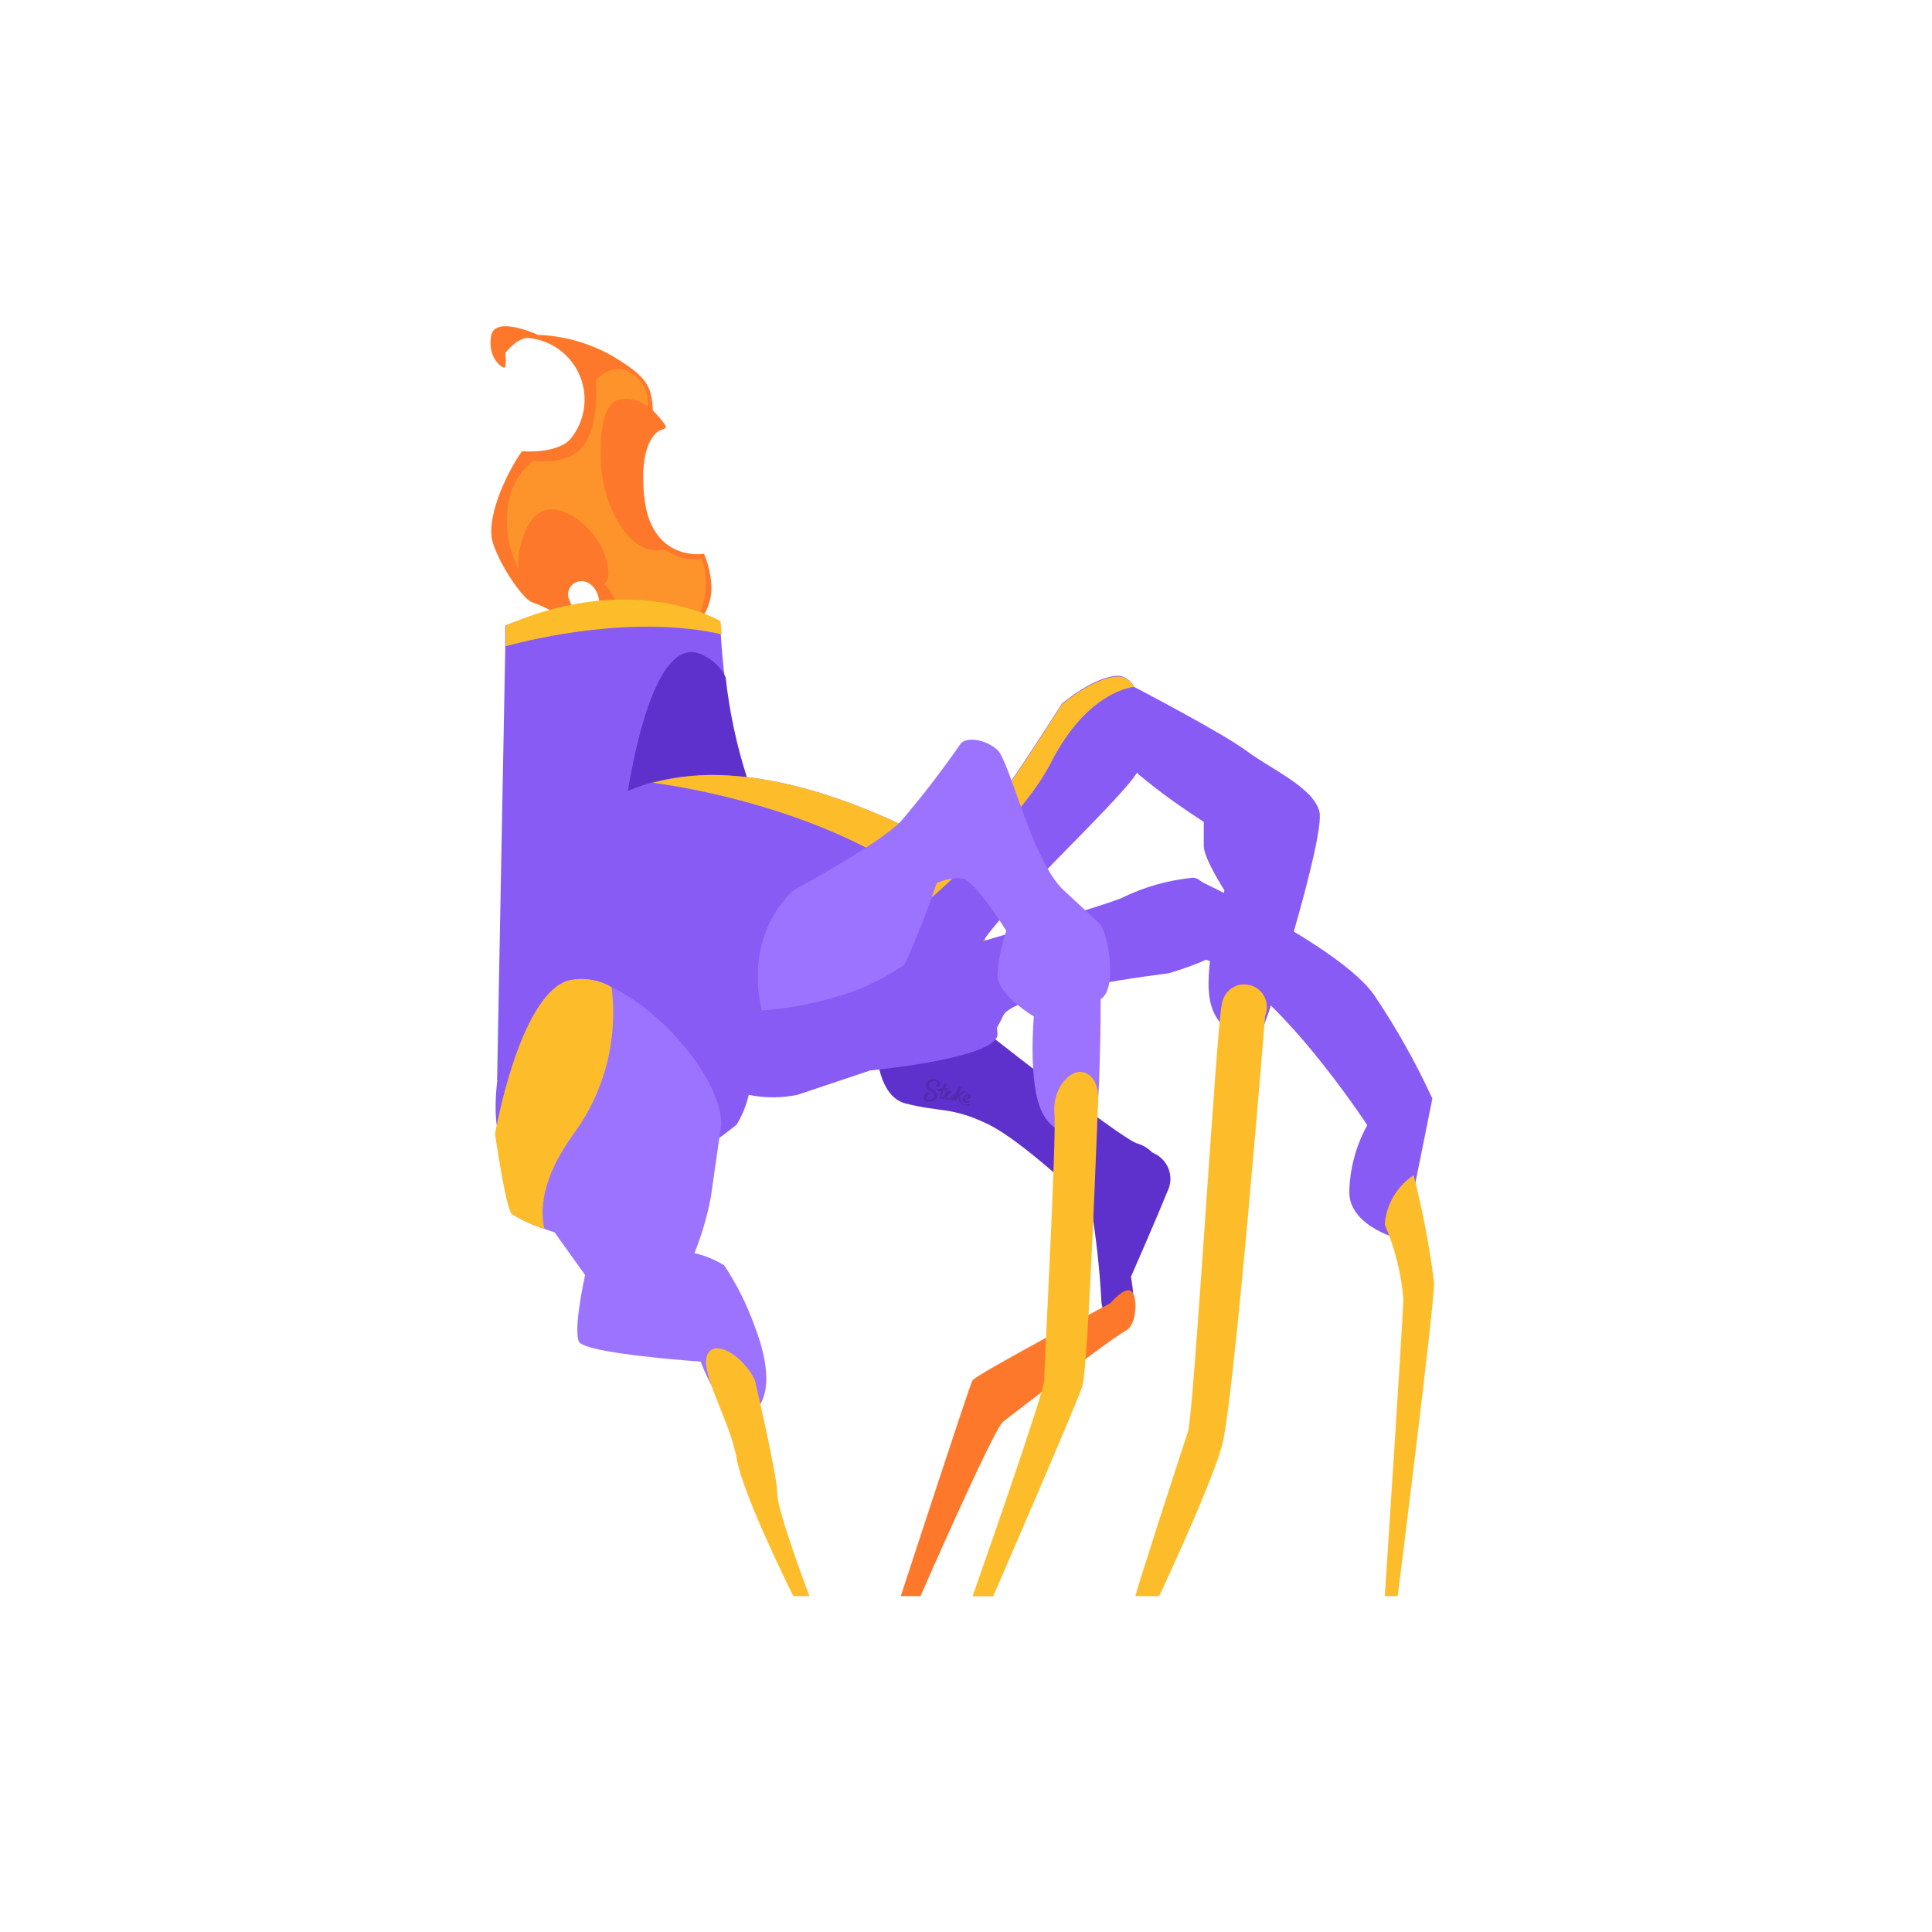 <?xml version="1.0" encoding="UTF-8"?>
<svg width="130px" height="130px" viewBox="0 0 130 130" version="1.1" xmlns="http://www.w3.org/2000/svg" xmlns:xlink="http://www.w3.org/1999/xlink">
    <title>fist fire</title>
    <g id="fist-fire" stroke="none" stroke-width="1" fill="none" fill-rule="evenodd">
        <g id="Group" transform="translate(-0, -0)">
            <g id="Layer_1" transform="translate(33.004, 21.951)">
                <path d="M32.486,46.819 C32.486,46.819 42.276,54.569 43.486,54.979 C44.232,55.188 44.826,55.753 45.073,56.488 C45.319,57.223 45.185,58.032 44.716,58.649 C43.486,60.289 40.356,59.199 40.356,59.199 C40.356,59.199 35.896,54.849 33.446,53.679 C30.996,52.509 30.316,52.909 27.926,52.299 C25.536,51.689 25.926,46.819 25.926,46.819 C25.926,46.819 30.846,46.049 32.486,46.819 Z" id="Path" fill="#5F31CC" fill-rule="nonzero"></path>
                <g id="Stake-logo" transform="translate(29.15, 50.668)" fill="#512AAD">
                    <path d="M0.766,0.011 C0.956,0.011 1.136,0.151 1.106,0.331 C1.076,0.511 0.986,0.541 0.886,0.521 C0.786,0.501 0.786,0.461 0.786,0.461 C0.786,0.461 0.916,0.391 0.926,0.311 C0.936,0.231 0.926,0.151 0.746,0.131 C0.566,0.111 0.356,0.191 0.326,0.391 C0.296,0.591 0.986,0.811 0.936,1.121 C0.886,1.431 0.526,1.541 0.226,1.501 C0.157,1.499 0.092,1.467 0.049,1.413 C0.007,1.359 -0.01,1.288 0.006,1.221 C0.006,1.051 0.136,0.881 0.346,0.911 C0.369,0.913 0.391,0.925 0.406,0.944 C0.421,0.963 0.428,0.987 0.426,1.011 C0.3,1.03 0.2,1.126 0.176,1.251 C0.176,1.251 0.176,1.361 0.296,1.371 C0.416,1.381 0.696,1.371 0.726,1.101 C0.756,0.831 0.076,0.731 0.126,0.361 C0.176,-0.009 0.606,-0.019 0.766,0.011 Z M2.366,0.481 C2.366,0.481 2.546,0.481 2.526,0.581 C2.477,0.725 2.417,0.866 2.346,1.001 C2.473,0.938 2.591,0.857 2.696,0.761 C2.696,0.761 2.816,0.761 2.766,0.871 C2.665,0.957 2.554,1.031 2.436,1.091 C2.436,1.091 2.436,1.651 2.746,1.701 C2.854,1.727 2.969,1.701 3.056,1.631 L3.056,1.631 C3.072,1.669 3.072,1.712 3.056,1.751 C2.959,1.789 2.852,1.789 2.756,1.751 C2.456,1.751 2.316,1.441 2.326,1.071 C2.284,1.184 2.254,1.301 2.236,1.421 C2.236,1.421 2.046,1.481 2.046,1.361 L2.046,1.361 C2.046,1.361 1.956,1.441 1.916,1.431 C1.86,1.42 1.817,1.376 1.806,1.321 C1.747,1.369 1.671,1.391 1.596,1.381 C1.531,1.381 1.475,1.335 1.466,1.271 C1.383,1.315 1.289,1.336 1.196,1.331 C1.076,1.331 1.056,1.241 1.066,1.181 C1.102,1.055 1.145,0.931 1.196,0.811 C1.132,0.819 1.069,0.819 1.006,0.811 C0.936,0.811 0.926,0.681 0.926,0.671 L0.926,0.671 L1.256,0.611 L1.356,0.381 C1.377,0.342 1.413,0.313 1.456,0.301 C1.492,0.291 1.529,0.291 1.566,0.301 C1.566,0.301 1.566,0.301 1.566,0.301 L1.446,0.601 C1.515,0.594 1.586,0.594 1.656,0.601 C1.656,0.601 1.716,0.601 1.656,0.661 L1.576,0.741 C1.576,0.741 1.576,0.741 1.516,0.741 L1.346,0.741 C1.346,0.741 1.216,1.051 1.206,1.101 C1.196,1.151 1.206,1.171 1.206,1.171 C1.265,1.167 1.323,1.15 1.376,1.121 C1.401,0.914 1.577,0.759 1.786,0.761 C1.786,0.761 1.786,0.811 1.866,0.821 L1.866,0.821 C1.866,0.821 1.866,0.821 1.866,0.891 C1.866,0.961 1.796,1.081 1.786,1.161 C1.776,1.241 1.786,1.261 1.786,1.271 C1.786,1.281 1.876,1.271 1.906,1.181 C2.146,1.001 2.356,0.531 2.366,0.481 Z M2.976,1.001 C3.045,1.004 3.109,1.041 3.146,1.101 C3.159,1.15 3.159,1.202 3.146,1.251 C3.061,1.34 2.934,1.374 2.816,1.341 C2.816,1.341 2.766,1.461 2.886,1.481 C2.957,1.491 3.028,1.465 3.076,1.411 C3.076,1.411 3.136,1.481 3.076,1.511 C3.006,1.576 2.91,1.605 2.816,1.591 C2.739,1.582 2.671,1.537 2.633,1.469 C2.596,1.402 2.593,1.321 2.626,1.251 C2.684,1.106 2.82,1.009 2.976,1.001 L2.976,1.001 Z M1.846,0.951 C1.716,0.951 1.476,1.281 1.616,1.301 C1.756,1.321 1.826,1.021 1.846,0.961 L1.846,0.951 Z M2.996,1.081 C2.916,1.081 2.796,1.221 2.776,1.291 C2.875,1.302 2.97,1.244 3.006,1.151 C3.006,1.151 3.036,1.081 3.016,1.081 L2.996,1.081 Z" id="Shape"></path>
                </g>
                <path d="M44.456,55.579 C44.982,55.753 45.405,56.15 45.613,56.664 C45.821,57.178 45.793,57.757 45.536,58.249 C44.726,60.249 43.096,63.959 43.096,63.959 C43.096,63.959 43.496,66.089 43.096,66.659 C42.696,67.229 41.096,67.199 41.096,65.379 C40.972,63.308 40.742,61.245 40.406,59.199 L44.456,55.579 Z" id="Path" fill="#5F31CC" fill-rule="nonzero"></path>
                <path d="M43.396,65.749 C43.396,65.749 43.496,67.229 42.686,67.629 C41.876,68.029 35.156,73.189 34.496,73.709 C33.836,74.229 28.936,85.449 28.936,85.449 L27.606,85.449 C27.606,85.449 32.216,71.329 32.426,70.939 C32.636,70.549 41.696,65.749 41.696,65.749 C42.596,64.759 43.286,64.409 43.396,65.749 Z" id="Path" fill="#FD782B" fill-rule="nonzero"></path>
                <path d="M7.346,19.359 C7.346,19.359 7.546,17.759 6.566,17.269 C6.253,17.089 5.863,17.115 5.576,17.332 C5.288,17.55 5.158,17.919 5.246,18.269 C5.456,18.799 5.576,19.069 5.576,19.069 L4.406,19.319 C3.898,19.021 3.362,18.773 2.806,18.579 C2.166,18.389 0.466,15.829 0.116,14.409 C-0.234,12.989 0.846,10.239 2.116,8.409 C2.116,8.409 4.326,8.619 5.326,7.649 C6.347,6.462 6.616,4.802 6.02,3.354 C5.425,1.905 4.067,0.914 2.506,0.789 C1.766,0.789 1.006,1.789 1.006,1.789 C1.006,1.789 1.106,2.789 0.926,2.789 C0.746,2.789 -0.194,2.119 0.036,0.669 C0.266,-0.781 3.196,0.579 3.196,0.579 C4.952,0.646 6.667,1.133 8.196,1.999 C10.526,3.399 10.846,3.999 10.926,5.669 C11.238,5.977 11.522,6.311 11.776,6.669 C11.826,6.839 11.776,6.899 11.476,6.979 C11.176,7.059 9.926,7.919 10.366,11.629 C10.806,15.339 13.576,15.449 14.366,15.309 C14.686,16.051 14.856,16.85 14.866,17.659 C14.858,18.438 14.586,19.192 14.096,19.799 L7.346,19.359 Z" id="Path" fill="#FD782B" fill-rule="nonzero"></path>
                <path d="M8.556,19.049 C8.434,18.389 8.109,17.784 7.626,17.319 C7.626,17.319 8.266,17.169 7.726,15.489 C7.186,13.809 5.236,12.029 3.726,12.369 C2.216,12.709 1.726,15.639 1.896,16.369 C1.198,15.008 0.949,13.46 1.186,11.949 C1.362,10.8 1.97,9.763 2.886,9.049 C2.886,9.049 5.286,9.449 6.326,7.949 C7.366,6.449 7.076,3.649 7.076,3.649 C7.076,3.649 8.296,2.229 9.566,3.229 C10.293,3.696 10.684,4.542 10.566,5.399 C10.017,4.963 9.302,4.795 8.616,4.939 C7.616,5.249 7.286,7.039 7.446,9.479 C7.606,11.919 9.256,15.639 11.776,15.029 C12.463,15.544 13.324,15.77 14.176,15.659 C14.176,15.659 14.966,16.959 14.076,19.439 L8.556,19.049 Z" id="Path" fill="#FD942B" fill-rule="nonzero"></path>
                <path d="M20.336,35.719 L0.446,50.719 L0.996,21.529 L0.996,20.139 C5.62,18.307 10.75,18.2 15.446,19.839 C15.446,20.139 15.446,20.439 15.496,20.729 C15.556,21.729 15.646,22.729 15.756,23.589 C16.004,25.878 16.483,28.136 17.186,30.329 L17.186,30.329 C18.656,34.539 20.336,35.719 20.336,35.719 Z" id="Path" fill="#885BF4" fill-rule="nonzero"></path>
                <path d="M15.556,20.729 C9.726,19.409 3.026,20.989 1.026,21.529 L1.026,20.139 C9.606,16.389 15.476,19.839 15.476,19.839 C15.516,20.139 15.536,20.439 15.556,20.729 Z" id="Path" fill="#FDBD2B" fill-rule="nonzero"></path>
                <path d="M17.246,30.329 L17.246,30.329 L8.996,32.959 C8.996,32.959 10.376,21.219 13.826,21.959 C14.704,22.203 15.434,22.816 15.826,23.639 C16.074,25.911 16.549,28.152 17.246,30.329 Z" id="Path" fill="#5F31CC" fill-rule="nonzero"></path>
                <path d="M34.116,47.639 C34.116,49.269 25.546,50.079 25.546,50.079 L20.646,51.719 C19.567,51.941 18.455,51.941 17.376,51.719 C17.214,52.424 16.941,53.099 16.566,53.719 C15.192,54.85 13.684,55.807 12.076,56.569 C10.846,56.979 1.466,55.759 1.076,55.349 C1.014,55.29 0.958,55.226 0.906,55.159 C0.536,54.639 0.136,53.499 0.466,50.659 C1.124,44.361 3.203,38.296 6.546,32.919 C7.837,31.874 9.332,31.111 10.936,30.679 C12.588,30.26 14.296,30.108 15.996,30.229 C22.586,30.599 28.996,34.229 30.656,35.029 C31.596,35.499 32.316,37.279 32.846,39.359 C33.096,40.359 33.306,41.359 33.476,42.419 C33.566,42.909 33.636,43.419 33.696,43.859 L33.696,43.859 C33.9,45.111 34.04,46.372 34.116,47.639 L34.116,47.639 Z" id="Path" fill="#885BF4" fill-rule="nonzero"></path>
                <path d="M33.516,42.419 C28.156,32.749 10.916,30.719 10.916,30.719 C12.572,30.285 14.287,30.119 15.996,30.229 C22.586,30.599 28.996,34.229 30.656,35.029 C31.596,35.499 32.316,37.279 32.846,39.359 C33.136,40.349 33.346,41.409 33.516,42.419 Z" id="Path" fill="#FDBD2B" fill-rule="nonzero"></path>
                <path d="M17.376,73.349 C16.674,72.999 16.005,72.587 15.376,72.119 C14.878,71.349 14.465,70.528 14.146,69.669 C14.146,69.669 6.366,69.139 5.956,68.329 C5.546,67.519 6.366,63.839 6.366,63.839 L4.316,60.979 L3.656,60.749 C2.889,60.504 2.153,60.169 1.466,59.749 C1.056,59.339 0.336,54.359 0.336,54.359 C0.336,54.359 1.876,45.229 5.146,44.049 C6.162,43.79 7.24,43.941 8.146,44.469 C11.526,46.049 15.526,50.649 15.526,53.719 L14.836,58.549 C14.593,59.856 14.221,61.135 13.726,62.369 C14.433,62.531 15.108,62.808 15.726,63.189 C16.572,64.468 17.26,65.845 17.776,67.289 C18.666,69.589 19.106,72.269 17.376,73.349 Z" id="Path" fill="#9C73FF" fill-rule="nonzero"></path>
                <path d="M17.786,70.899 C17.786,70.899 19.296,77.319 19.296,78.539 C19.296,79.759 21.466,85.449 21.466,85.449 L20.376,85.449 C20.376,85.449 16.976,78.649 16.566,76.199 C16.156,73.749 14.116,70.489 14.566,69.269 C15.016,68.049 16.996,69.269 17.786,70.899 Z" id="Path" fill="#FDBD2B" fill-rule="nonzero"></path>
                <path d="M5.576,54.369 C3.406,57.369 3.346,59.499 3.626,60.749 C2.859,60.504 2.123,60.169 1.436,59.749 C1.026,59.339 0.306,54.359 0.306,54.359 C0.306,54.359 1.876,45.229 5.146,44.049 C6.162,43.79 7.24,43.941 8.146,44.469 C8.596,47.976 7.676,51.523 5.576,54.369 L5.576,54.369 Z" id="Path" fill="#FDBD2B" fill-rule="nonzero"></path>
                <path d="M27.876,42.919 C27.876,42.919 40.396,39.299 42.436,38.489 C43.949,37.739 45.585,37.271 47.266,37.109 C48.466,37.109 50.026,41.109 49.266,41.919 C48.506,42.729 45.586,43.549 45.586,43.549 C45.586,43.549 35.226,44.779 34.486,46.409 C33.746,48.039 33.346,48.039 31.716,48.409 C30.086,48.779 25.996,46.819 25.996,46.819 L27.876,42.919 Z" id="Path" fill="#885BF4" fill-rule="nonzero"></path>
                <path d="M47.266,37.109 C47.266,37.109 57.266,41.769 59.476,45.029 C60.96,47.233 62.265,49.554 63.376,51.969 L61.456,61.509 C61.456,61.509 57.786,60.699 57.786,58.249 C57.822,56.676 58.237,55.136 58.996,53.759 C58.996,53.759 52.706,44.119 48.096,42.609 C43.486,41.099 47.266,37.109 47.266,37.109 Z" id="Path" fill="#885BF4" fill-rule="nonzero"></path>
                <path d="M62.116,57.129 C62.73,59.51 63.19,61.928 63.496,64.369 C63.496,65.999 61.046,85.449 61.046,85.449 L60.176,85.449 C60.176,85.449 61.426,66.289 61.426,65.449 C61.28,63.726 60.858,62.038 60.176,60.449 C60.27,59.1 60.988,57.873 62.116,57.129 Z" id="Path" fill="#FDBD2B" fill-rule="nonzero"></path>
                <path d="M43.496,30.049 C42.276,32.049 33.296,40.249 32.896,41.889 C32.496,43.529 31.616,45.549 29.606,46.369 C27.596,47.189 22.276,47.599 22.276,47.599 C22.276,47.599 22.186,39.519 25.866,37.069 L26.226,36.999 C27.316,36.809 30.566,36.139 31.916,34.789 C33.546,33.159 38.446,25.399 38.446,25.399 C38.446,25.399 40.646,23.519 42.276,23.519 C42.706,23.575 43.081,23.841 43.276,24.229 L43.276,24.229 C44.251,26.029 44.332,28.18 43.496,30.049 Z" id="Path" fill="#885BF4" fill-rule="nonzero"></path>
                <path d="M43.316,24.269 L43.316,24.269 C43.316,24.269 40.206,24.459 37.696,29.399 C35.186,34.339 25.996,41.569 25.996,41.569 L26.226,37.049 C27.316,36.859 30.566,36.189 31.916,34.839 C33.546,33.209 38.446,25.449 38.446,25.449 C38.446,25.449 40.646,23.569 42.276,23.569 C42.719,23.61 43.111,23.874 43.316,24.269 L43.316,24.269 Z" id="Path" fill="#FDBD2B" fill-rule="nonzero"></path>
                <path d="M43.326,24.279 C43.326,24.279 49.246,27.359 50.876,28.579 C52.506,29.799 55.366,31.029 55.776,32.659 C56.186,34.289 52.316,46.819 51.776,47.659 C51.236,48.499 48.776,47.659 48.386,45.209 C47.996,42.759 49.386,37.959 49.386,37.959 C49.386,37.959 47.996,35.799 47.996,34.979 L47.996,33.349 C47.996,33.349 42.756,30.049 41.696,28.049 C40.636,26.049 43.326,24.279 43.326,24.279 Z" id="Path" fill="#885BF4" fill-rule="nonzero"></path>
                <path d="M49.216,45.599 C48.866,46.769 47.336,73.169 46.926,74.399 C46.516,75.629 43.496,84.899 43.396,85.449 L44.996,85.449 C44.996,85.449 48.386,78.239 49.206,75.389 C50.026,72.539 52.126,46.389 52.126,46.389 C52.352,45.844 52.242,45.218 51.845,44.783 C51.447,44.347 50.834,44.181 50.271,44.355 C49.708,44.53 49.297,45.015 49.216,45.599 Z" id="Path" fill="#FDBD2B" fill-rule="nonzero"></path>
                <path d="M20.376,37.959 C20.376,37.959 25.956,34.959 27.586,33.349 C29.034,31.652 30.396,29.883 31.666,28.049 C32.076,27.639 33.296,27.769 34.116,28.519 C34.936,29.269 36.466,36.009 38.556,37.939 C40.646,39.869 40.646,39.879 41.056,40.289 C41.466,40.699 42.276,44.499 41.056,45.289 C39.622,45.887 38.11,46.277 36.566,46.449 C36.566,46.449 34.116,44.989 34.116,43.679 C34.174,42.656 34.373,41.647 34.706,40.679 C34.706,40.679 32.586,37.239 31.706,37.149 C31.128,37.117 30.552,37.227 30.026,37.469 C29.399,39.334 28.678,41.166 27.866,42.959 C26.802,43.676 25.662,44.272 24.466,44.739 C22.464,45.439 20.38,45.879 18.266,46.049 C18.266,46.049 16.846,41.339 20.376,37.959 Z" id="Path" fill="#9C73FF" fill-rule="nonzero"></path>
                <path d="M41.056,45.249 C41.056,45.249 41.056,52.939 40.646,53.759 C40.236,54.579 38.066,54.829 37.106,52.869 C36.146,50.909 36.566,46.409 36.566,46.409 C36.566,46.409 37.786,42.869 41.056,45.249 Z" id="Path" fill="#9C73FF" fill-rule="nonzero"></path>
                <path d="M40.886,52.049 C40.886,52.049 40.236,70.049 39.826,71.319 C39.416,72.589 33.826,85.459 33.826,85.459 L32.436,85.459 C32.436,85.459 37.256,71.769 37.256,70.949 C37.256,70.129 38.096,54.539 37.946,52.949 C37.796,51.359 38.996,49.869 39.996,50.229 C40.996,50.589 40.886,52.049 40.886,52.049 Z" id="Path" fill="#FDBD2B" fill-rule="nonzero"></path>
            </g>
        </g>
    </g>
</svg>